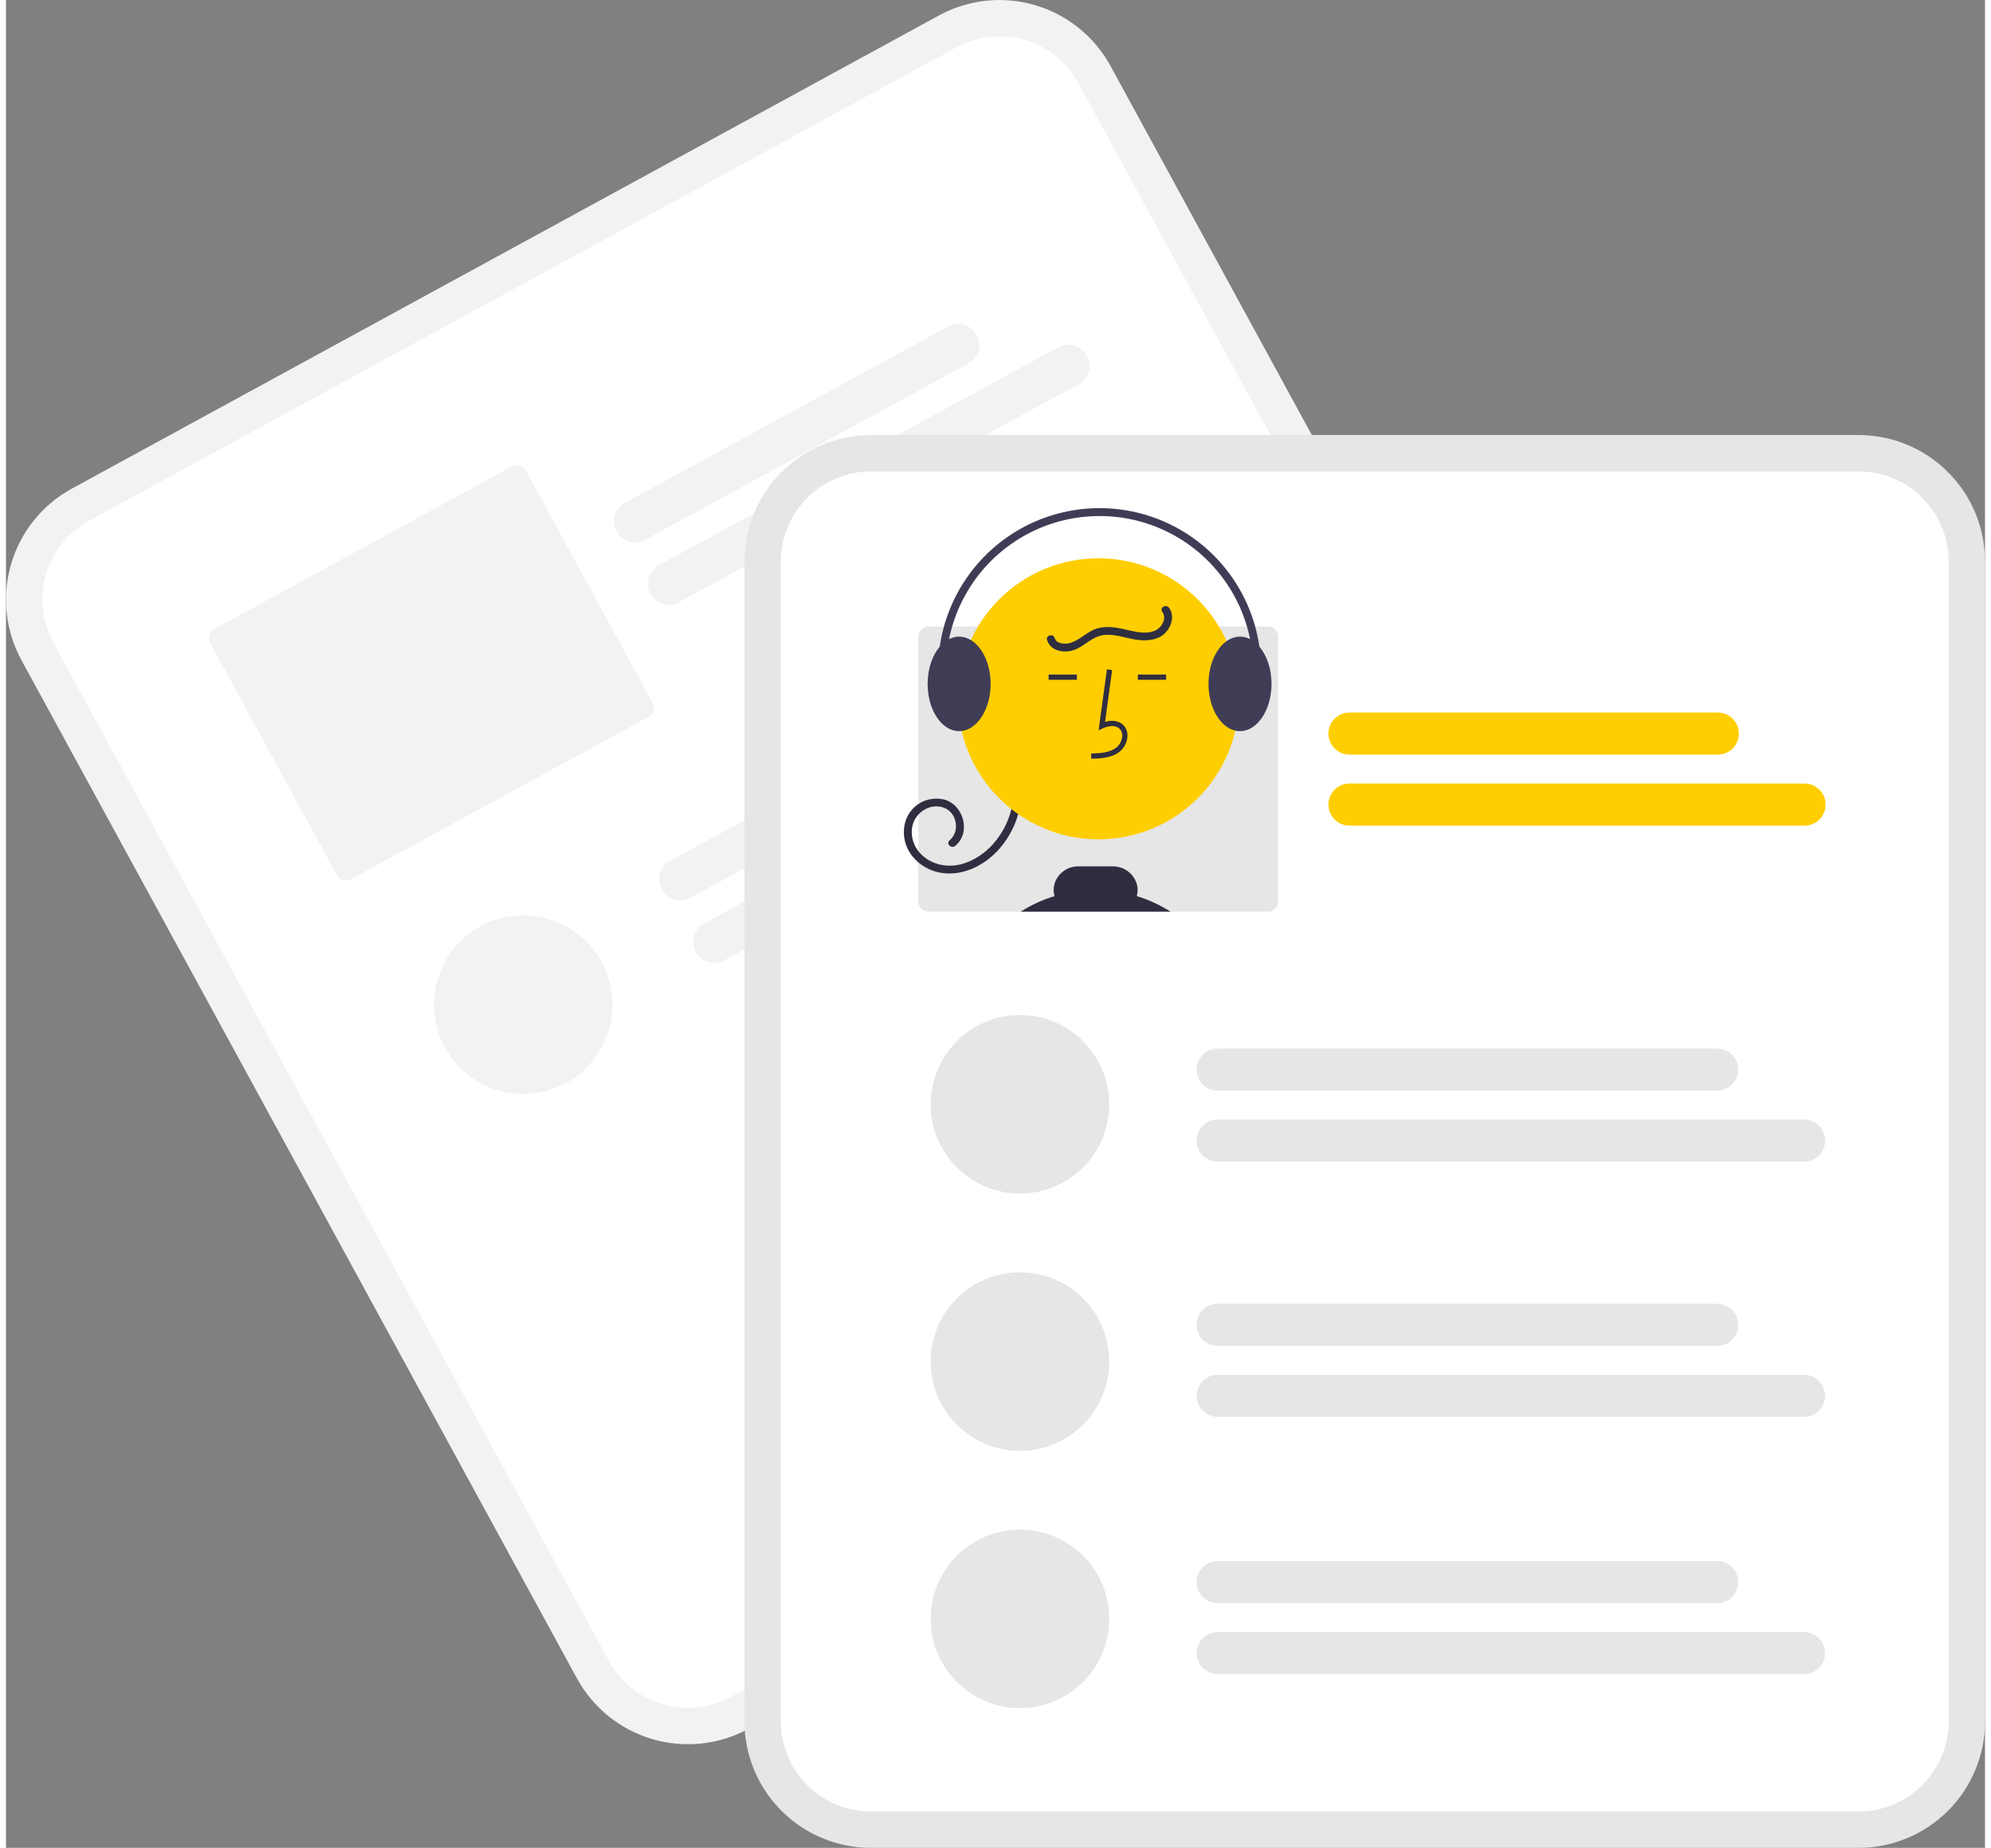 <?xml version="1.0" encoding="UTF-8"?>
<svg xmlns="http://www.w3.org/2000/svg" xmlns:xlink="http://www.w3.org/1999/xlink" width="111px" height="103px" viewBox="0 0 331 309" version="1.1">
<rect x="0" y="0" width="331" height="309" fill="#808080" stroke="none"/>
<g id="surface1">
<path style=" stroke:none;fill-rule:nonzero;fill:rgb(94.902%,94.902%,94.902%);fill-opacity:1;" d="M 156.051 2.578 L 145.922 8.105 L 21.137 76.184 L 11.008 81.711 C 6.09 84.398 2.445 88.926 0.863 94.301 C -0.715 99.676 -0.098 105.457 2.578 110.375 L 95.504 280.672 C 98.191 285.586 102.719 289.234 108.094 290.812 C 113.469 292.395 119.25 291.777 124.172 289.098 L 124.199 289.086 L 269.188 209.98 L 269.215 209.969 C 274.129 207.281 277.777 202.75 279.355 197.379 C 280.938 192.004 280.32 186.223 277.645 181.301 L 184.719 11.004 C 182.031 6.09 177.5 2.445 172.125 0.863 C 166.754 -0.715 160.969 -0.098 156.051 2.578 Z M 156.051 2.578 "/>
<path style=" stroke:none;fill-rule:nonzero;fill:rgb(100%,100%,100%);fill-opacity:1;" d="M 158.965 7.918 L 146.965 14.461 L 25.918 80.504 L 13.918 87.047 C 10.418 88.965 7.824 92.188 6.695 96.016 C 5.57 99.844 6.012 103.961 7.918 107.465 L 100.844 277.758 C 102.758 281.258 105.98 283.855 109.809 284.98 C 113.637 286.105 117.754 285.668 121.258 283.762 L 121.285 283.746 L 266.277 204.645 L 266.301 204.629 C 269.801 202.715 272.398 199.488 273.523 195.664 C 274.648 191.836 274.211 187.719 272.305 184.215 L 179.379 13.918 C 177.465 10.418 174.238 7.82 170.41 6.695 C 166.586 5.57 162.469 6.012 158.965 7.918 Z M 158.965 7.918 "/>
<path style=" stroke:none;fill-rule:nonzero;fill:rgb(94.902%,94.902%,94.902%);fill-opacity:1;" d="M 160.961 60.777 L 106.887 90.281 C 106.066 90.727 105.105 90.828 104.207 90.566 C 103.312 90.305 102.559 89.695 102.113 88.875 C 101.664 88.059 101.562 87.094 101.824 86.199 C 102.09 85.305 102.695 84.551 103.516 84.102 L 157.594 54.602 C 158.41 54.152 159.375 54.051 160.27 54.312 C 161.164 54.574 161.918 55.184 162.367 56.004 C 162.812 56.824 162.918 57.785 162.652 58.68 C 162.391 59.574 161.781 60.328 160.961 60.777 Z M 160.961 60.777 "/>
<path style=" stroke:none;fill-rule:nonzero;fill:rgb(94.902%,94.902%,94.902%);fill-opacity:1;" d="M 179.391 64.25 L 112.574 100.703 C 111.758 101.148 110.793 101.254 109.898 100.992 C 109 100.727 108.246 100.117 107.801 99.301 C 107.355 98.48 107.25 97.52 107.512 96.621 C 107.777 95.727 108.387 94.973 109.203 94.527 L 176.023 58.074 C 176.426 57.852 176.871 57.711 177.332 57.664 C 177.793 57.613 178.258 57.656 178.699 57.785 C 179.145 57.914 179.555 58.133 179.914 58.422 C 180.277 58.711 180.574 59.07 180.797 59.477 C 181.016 59.883 181.156 60.328 181.207 60.785 C 181.254 61.246 181.215 61.711 181.082 62.152 C 180.953 62.598 180.738 63.012 180.445 63.371 C 180.156 63.73 179.797 64.027 179.391 64.25 Z M 179.391 64.25 "/>
<path style=" stroke:none;fill-rule:nonzero;fill:rgb(94.902%,94.902%,94.902%);fill-opacity:1;" d="M 84.656 78 L 34.801 105.199 C 34.41 105.414 34.117 105.773 33.992 106.203 C 33.863 106.633 33.914 107.094 34.129 107.484 L 55.359 146.391 C 55.574 146.785 55.934 147.074 56.363 147.199 C 56.793 147.328 57.254 147.277 57.645 147.062 L 107.5 119.863 C 107.891 119.648 108.184 119.289 108.309 118.859 C 108.438 118.43 108.387 117.969 108.172 117.578 L 86.945 78.672 C 86.73 78.277 86.367 77.988 85.938 77.859 C 85.508 77.734 85.047 77.785 84.656 78 Z M 84.656 78 "/>
<path style=" stroke:none;fill-rule:nonzero;fill:rgb(94.902%,94.902%,94.902%);fill-opacity:1;" d="M 187.793 110.141 L 114.445 150.16 C 114.043 150.379 113.598 150.52 113.137 150.566 C 112.676 150.617 112.211 150.574 111.77 150.445 C 111.324 150.316 110.914 150.098 110.551 149.809 C 110.191 149.52 109.895 149.16 109.672 148.754 C 109.453 148.348 109.312 147.902 109.262 147.445 C 109.215 146.984 109.254 146.52 109.387 146.078 C 109.516 145.633 109.734 145.223 110.023 144.859 C 110.312 144.5 110.672 144.203 111.074 143.98 L 184.422 103.965 C 185.242 103.52 186.207 103.414 187.102 103.68 C 187.996 103.941 188.75 104.547 189.199 105.367 C 189.645 106.188 189.746 107.148 189.484 108.047 C 189.223 108.941 188.613 109.695 187.793 110.141 Z M 187.793 110.141 "/>
<path style=" stroke:none;fill-rule:nonzero;fill:rgb(94.902%,94.902%,94.902%);fill-opacity:1;" d="M 206.223 113.613 L 120.137 160.582 C 119.316 161.031 118.352 161.133 117.457 160.867 C 116.562 160.605 115.809 160 115.359 159.18 C 114.914 158.359 114.812 157.398 115.074 156.5 C 115.336 155.605 115.945 154.852 116.766 154.406 L 202.852 107.438 C 203.672 106.992 204.637 106.887 205.531 107.148 C 206.426 107.414 207.18 108.023 207.625 108.84 C 208.074 109.66 208.176 110.621 207.914 111.52 C 207.652 112.414 207.043 113.168 206.223 113.613 Z M 206.223 113.613 "/>
<path style=" stroke:none;fill-rule:nonzero;fill:rgb(94.902%,94.902%,94.902%);fill-opacity:1;" d="M 86.512 182.93 C 94.758 182.93 101.441 176.246 101.441 168.004 C 101.441 159.758 94.758 153.078 86.512 153.078 C 78.27 153.078 71.586 159.758 71.586 168.004 C 71.586 176.246 78.27 182.93 86.512 182.93 Z M 86.512 182.93 "/>
<path style=" stroke:none;fill-rule:nonzero;fill:rgb(90.196%,90.196%,90.196%);fill-opacity:1;" d="M 309.871 72.746 L 144.641 72.746 C 139.039 72.754 133.668 74.98 129.707 78.945 C 125.746 82.902 123.52 88.273 123.512 93.875 L 123.512 287.871 C 123.52 293.473 125.746 298.844 129.707 302.805 C 133.668 306.766 139.039 308.992 144.641 309 L 309.871 309 C 315.473 308.992 320.844 306.766 324.805 302.805 C 328.766 298.844 330.992 293.473 331 287.871 L 331 93.875 C 330.992 88.273 328.766 82.902 324.805 78.945 C 320.844 74.98 315.473 72.754 309.871 72.746 Z M 309.871 72.746 "/>
<path style=" stroke:none;fill-rule:nonzero;fill:rgb(100%,100%,100%);fill-opacity:1;" d="M 309.871 78.832 L 144.641 78.832 C 140.652 78.836 136.828 80.422 134.008 83.242 C 131.188 86.062 129.598 89.887 129.594 93.875 L 129.594 287.871 C 129.598 291.859 131.188 295.684 134.008 298.508 C 136.828 301.328 140.652 302.914 144.641 302.918 L 309.871 302.918 C 313.859 302.914 317.684 301.328 320.504 298.508 C 323.328 295.684 324.914 291.859 324.918 287.871 L 324.918 93.875 C 324.914 89.887 323.328 86.062 320.504 83.242 C 317.684 80.422 313.859 78.836 309.871 78.832 Z M 309.871 78.832 "/>
<path style=" stroke:none;fill-rule:nonzero;fill:rgb(100%,80.784%,0%);fill-opacity:1;" d="M 286.305 126.191 L 224.703 126.191 C 223.77 126.191 222.875 125.82 222.215 125.16 C 221.555 124.5 221.184 123.605 221.184 122.672 C 221.184 121.738 221.555 120.844 222.215 120.184 C 222.875 119.523 223.77 119.152 224.703 119.152 L 286.305 119.152 C 286.77 119.152 287.227 119.242 287.652 119.422 C 288.082 119.598 288.469 119.855 288.797 120.184 C 289.125 120.508 289.383 120.898 289.559 121.324 C 289.738 121.754 289.828 122.211 289.828 122.672 C 289.828 123.133 289.738 123.594 289.559 124.02 C 289.383 124.445 289.125 124.836 288.797 125.16 C 288.469 125.488 288.082 125.746 287.652 125.922 C 287.227 126.102 286.77 126.191 286.305 126.191 Z M 286.305 126.191 "/>
<path style=" stroke:none;fill-rule:nonzero;fill:rgb(100%,80.784%,0%);fill-opacity:1;" d="M 300.82 138.066 L 224.703 138.066 C 223.77 138.066 222.875 137.695 222.215 137.035 C 221.555 136.375 221.184 135.48 221.184 134.547 C 221.184 133.613 221.555 132.719 222.215 132.059 C 222.875 131.398 223.77 131.027 224.703 131.027 L 300.82 131.027 C 301.754 131.027 302.648 131.398 303.309 132.059 C 303.969 132.719 304.34 133.613 304.34 134.547 C 304.34 135.48 303.969 136.375 303.309 137.035 C 302.648 137.695 301.754 138.066 300.82 138.066 Z M 300.82 138.066 "/>
<path style=" stroke:none;fill-rule:nonzero;fill:rgb(90.196%,90.196%,90.196%);fill-opacity:1;" d="M 211.07 104.762 L 154.277 104.762 C 153.832 104.762 153.402 104.941 153.086 105.258 C 152.77 105.574 152.594 106.004 152.594 106.449 L 152.594 150.77 C 152.594 151.215 152.77 151.645 153.086 151.961 C 153.402 152.277 153.832 152.453 154.277 152.453 L 211.07 152.453 C 211.52 152.453 211.945 152.277 212.266 151.961 C 212.578 151.645 212.758 151.215 212.758 150.77 L 212.758 106.449 C 212.758 106.004 212.578 105.574 212.266 105.258 C 211.945 104.941 211.52 104.762 211.07 104.762 Z M 211.07 104.762 "/>
<path style=" stroke:none;fill-rule:nonzero;fill:rgb(18.431%,18.039%,25.49%);fill-opacity:1;" d="M 169.859 131.977 C 169.883 135.719 168.5 139.336 165.992 142.109 C 163.508 144.836 159.812 146.641 156.082 145.895 C 152.645 145.207 149.855 142.203 150.203 138.57 C 150.262 137.785 150.488 137.02 150.871 136.332 C 151.254 135.641 151.785 135.043 152.422 134.578 C 153.062 134.117 153.793 133.797 154.566 133.645 C 155.34 133.492 156.141 133.512 156.906 133.699 C 160.168 134.547 161.469 139.25 158.75 141.457 C 158.098 141.988 157.16 141.062 157.816 140.527 C 159.617 139.066 159.059 135.875 156.891 135.074 C 154.363 134.141 151.688 136.145 151.508 138.73 C 151.289 141.789 153.637 144.098 156.512 144.641 C 159.625 145.227 162.711 143.633 164.82 141.438 C 167.234 138.883 168.57 135.492 168.539 131.977 C 168.547 131.809 168.617 131.645 168.742 131.527 C 168.863 131.41 169.027 131.344 169.199 131.344 C 169.371 131.344 169.535 131.41 169.656 131.527 C 169.781 131.645 169.852 131.809 169.859 131.977 Z M 169.859 131.977 "/>
<path style=" stroke:none;fill-rule:nonzero;fill:rgb(100%,80.784%,0%);fill-opacity:1;" d="M 182.719 140.352 C 195.699 140.352 206.219 129.832 206.219 116.855 C 206.219 103.879 195.699 93.359 182.719 93.359 C 169.742 93.359 159.223 103.879 159.223 116.855 C 159.223 129.832 169.742 140.352 182.719 140.352 Z M 182.719 140.352 "/>
<path style=" stroke:none;fill-rule:nonzero;fill:rgb(18.431%,18.039%,25.49%);fill-opacity:1;" d="M 181.516 126.879 L 181.492 126.004 C 183.125 125.957 184.566 125.855 185.648 125.062 C 185.957 124.828 186.207 124.527 186.387 124.184 C 186.57 123.84 186.672 123.461 186.695 123.074 C 186.715 122.84 186.676 122.602 186.59 122.383 C 186.504 122.16 186.363 121.965 186.188 121.805 C 185.469 121.199 184.312 121.395 183.473 121.781 L 182.746 122.113 L 184.137 111.934 L 185.008 112.051 L 183.824 120.711 C 184.969 120.375 186.027 120.52 186.754 121.133 C 187.035 121.379 187.254 121.684 187.395 122.023 C 187.535 122.367 187.598 122.738 187.57 123.105 C 187.547 123.629 187.406 124.133 187.164 124.594 C 186.922 125.055 186.582 125.457 186.168 125.773 C 184.777 126.789 182.969 126.84 181.516 126.879 Z M 181.516 126.879 "/>
<path style=" stroke:none;fill-rule:nonzero;fill:rgb(18.431%,18.039%,25.49%);fill-opacity:1;" d="M 194.039 112.801 L 189.309 112.801 L 189.309 113.676 L 194.039 113.676 Z M 194.039 112.801 "/>
<path style=" stroke:none;fill-rule:nonzero;fill:rgb(18.431%,18.039%,25.49%);fill-opacity:1;" d="M 179.113 112.801 L 174.383 112.801 L 174.383 113.676 L 179.113 113.676 Z M 179.113 112.801 "/>
<path style=" stroke:none;fill-rule:nonzero;fill:rgb(18.431%,18.039%,25.49%);fill-opacity:1;" d="M 169.703 152.453 C 171.465 151.336 173.367 150.461 175.363 149.852 C 175.172 149.176 175.176 148.457 175.371 147.781 C 175.637 146.93 176.168 146.188 176.891 145.66 C 177.613 145.137 178.488 144.859 179.379 144.871 L 185.105 144.871 C 186 144.859 186.875 145.137 187.598 145.664 C 188.32 146.188 188.855 146.934 189.125 147.789 C 189.32 148.461 189.32 149.176 189.133 149.852 C 191.125 150.461 193.027 151.34 194.793 152.453 Z M 169.703 152.453 "/>
<path style=" stroke:none;fill-rule:nonzero;fill:rgb(24.706%,23.922%,33.725%);fill-opacity:1;" d="M 209.637 108.133 C 209.207 107.617 208.68 107.188 208.086 106.875 C 207.562 106.602 206.984 106.457 206.395 106.457 C 205.586 106.469 204.801 106.73 204.152 107.211 C 202.363 108.477 201.125 111.203 201.125 114.359 C 201.125 118.32 203.074 121.605 205.609 122.176 C 205.867 122.234 206.133 122.262 206.395 122.262 C 209.297 122.262 211.664 118.719 211.664 114.359 C 211.664 111.832 210.871 109.578 209.637 108.133 Z M 209.637 108.133 "/>
<path style=" stroke:none;fill-rule:nonzero;fill:rgb(24.706%,23.922%,33.725%);fill-opacity:1;" d="M 161.375 107.023 L 161.371 107.023 C 160.781 106.66 160.105 106.465 159.414 106.457 C 158.828 106.461 158.246 106.602 157.727 106.875 C 157.129 107.188 156.602 107.617 156.176 108.137 L 156.172 108.141 C 154.941 109.582 154.148 111.836 154.148 114.359 C 154.148 117.766 155.586 120.672 157.605 121.785 C 158.16 122.094 158.781 122.258 159.414 122.262 C 159.555 122.262 159.695 122.254 159.836 122.238 L 159.84 122.238 C 162.547 121.91 164.684 118.504 164.684 114.359 C 164.684 111.043 163.309 108.191 161.375 107.023 Z M 161.375 107.023 "/>
<path style=" stroke:none;fill-rule:nonzero;fill:rgb(24.706%,23.922%,33.725%);fill-opacity:1;" d="M 157.938 121.027 C 158.039 121.027 158.145 121.004 158.238 120.957 C 158.328 120.91 158.41 120.84 158.473 120.754 C 158.531 120.668 158.57 120.57 158.586 120.469 C 158.602 120.363 158.594 120.258 158.559 120.16 C 157.301 116.418 156.922 112.434 157.453 108.52 C 157.984 104.609 159.41 100.871 161.621 97.598 C 163.832 94.324 166.766 91.605 170.199 89.652 C 173.629 87.699 177.469 86.562 181.41 86.336 C 185.352 86.105 189.293 86.785 192.93 88.328 C 196.566 89.867 199.797 92.227 202.371 95.223 C 204.949 98.215 206.801 101.762 207.781 105.586 C 208.766 109.41 208.852 113.41 208.039 117.273 C 208 117.445 208.035 117.621 208.129 117.77 C 208.227 117.914 208.375 118.016 208.547 118.055 C 208.715 118.09 208.895 118.055 209.043 117.961 C 209.188 117.863 209.289 117.715 209.324 117.543 C 210.184 113.484 210.094 109.277 209.059 105.254 C 208.027 101.234 206.082 97.504 203.375 94.359 C 200.664 91.211 197.266 88.73 193.445 87.109 C 189.621 85.492 185.477 84.773 181.332 85.016 C 177.188 85.258 173.152 86.453 169.543 88.504 C 165.938 90.559 162.852 93.418 160.527 96.859 C 158.203 100.301 156.703 104.23 156.148 108.344 C 155.59 112.457 155.988 116.645 157.312 120.582 C 157.355 120.711 157.441 120.824 157.551 120.906 C 157.664 120.984 157.797 121.027 157.938 121.027 Z M 157.938 121.027 "/>
<path style=" stroke:none;fill-rule:nonzero;fill:rgb(18.431%,18.039%,25.49%);fill-opacity:1;" d="M 194.523 101.633 C 195.453 102.902 194.996 104.613 194.016 105.707 C 192.738 107.133 190.703 107.223 188.938 106.957 C 186.957 106.66 184.855 105.734 182.848 106.359 C 181.137 106.891 179.918 108.441 178.141 108.832 C 176.566 109.18 174.68 108.723 174.129 107.043 C 173.863 106.234 175.133 105.887 175.398 106.691 C 175.754 107.777 177.297 107.758 178.184 107.453 C 179.598 106.973 180.691 105.801 182.082 105.238 C 183.727 104.578 185.508 104.875 187.18 105.254 C 188.754 105.609 190.566 106.133 192.137 105.473 C 193.297 104.98 194.223 103.438 193.387 102.297 C 192.883 101.613 194.027 100.953 194.523 101.633 Z M 194.523 101.633 "/>
<path style=" stroke:none;fill-rule:nonzero;fill:rgb(90.196%,90.196%,90.196%);fill-opacity:1;" d="M 286.215 182.375 L 202.656 182.375 C 202.195 182.375 201.738 182.285 201.312 182.105 C 200.887 181.93 200.496 181.672 200.172 181.344 C 199.844 181.016 199.586 180.629 199.406 180.203 C 199.23 179.777 199.141 179.316 199.141 178.855 C 199.141 178.395 199.23 177.938 199.406 177.512 C 199.586 177.082 199.844 176.695 200.172 176.367 C 200.496 176.043 200.887 175.781 201.312 175.605 C 201.738 175.43 202.195 175.34 202.656 175.34 L 286.215 175.34 C 287.145 175.34 288.039 175.711 288.699 176.371 C 289.359 177.027 289.727 177.926 289.727 178.855 C 289.727 179.789 289.359 180.684 288.699 181.344 C 288.039 182.004 287.145 182.375 286.215 182.375 Z M 286.215 182.375 "/>
<path style=" stroke:none;fill-rule:nonzero;fill:rgb(90.196%,90.196%,90.196%);fill-opacity:1;" d="M 300.727 194.25 L 202.656 194.25 C 202.195 194.25 201.738 194.16 201.309 193.98 C 200.883 193.805 200.496 193.547 200.168 193.219 C 199.84 192.895 199.582 192.504 199.402 192.078 C 199.227 191.652 199.137 191.191 199.137 190.73 C 199.137 190.27 199.227 189.812 199.402 189.383 C 199.582 188.957 199.84 188.566 200.168 188.242 C 200.496 187.914 200.883 187.656 201.309 187.48 C 201.738 187.305 202.195 187.211 202.656 187.211 L 300.727 187.211 C 301.191 187.211 301.648 187.305 302.074 187.48 C 302.504 187.656 302.891 187.914 303.219 188.242 C 303.547 188.566 303.805 188.957 303.98 189.383 C 304.16 189.812 304.25 190.27 304.25 190.73 C 304.25 191.191 304.16 191.652 303.98 192.078 C 303.805 192.504 303.547 192.895 303.219 193.219 C 302.891 193.547 302.504 193.805 302.074 193.98 C 301.648 194.16 301.191 194.25 300.727 194.25 Z M 300.727 194.25 "/>
<path style=" stroke:none;fill-rule:nonzero;fill:rgb(90.196%,90.196%,90.196%);fill-opacity:1;" d="M 286.215 225.055 L 202.656 225.055 C 201.727 225.055 200.832 224.684 200.172 224.023 C 199.512 223.363 199.141 222.469 199.141 221.535 C 199.141 220.602 199.512 219.707 200.172 219.047 C 200.832 218.387 201.727 218.016 202.656 218.016 L 286.215 218.016 C 287.145 218.016 288.043 218.387 288.699 219.047 C 289.359 219.707 289.73 220.602 289.73 221.535 C 289.73 222.469 289.359 223.363 288.699 224.023 C 288.043 224.684 287.145 225.055 286.215 225.055 Z M 286.215 225.055 "/>
<path style=" stroke:none;fill-rule:nonzero;fill:rgb(90.196%,90.196%,90.196%);fill-opacity:1;" d="M 300.727 236.93 L 202.656 236.93 C 201.727 236.93 200.832 236.559 200.172 235.898 C 199.512 235.238 199.141 234.344 199.141 233.41 C 199.141 232.477 199.512 231.582 200.172 230.922 C 200.832 230.262 201.727 229.891 202.656 229.891 L 300.727 229.891 C 301.66 229.891 302.555 230.262 303.215 230.922 C 303.875 231.582 304.246 232.477 304.246 233.41 C 304.246 234.344 303.875 235.238 303.215 235.898 C 302.555 236.559 301.66 236.93 300.727 236.93 Z M 300.727 236.93 "/>
<path style=" stroke:none;fill-rule:nonzero;fill:rgb(90.196%,90.196%,90.196%);fill-opacity:1;" d="M 169.59 199.59 C 177.832 199.59 184.516 192.906 184.516 184.66 C 184.516 176.418 177.832 169.734 169.59 169.734 C 161.344 169.734 154.66 176.418 154.66 184.66 C 154.66 192.906 161.344 199.59 169.59 199.59 Z M 169.59 199.59 "/>
<path style=" stroke:none;fill-rule:nonzero;fill:rgb(90.196%,90.196%,90.196%);fill-opacity:1;" d="M 169.59 242.613 C 177.832 242.613 184.516 235.93 184.516 227.688 C 184.516 219.441 177.832 212.758 169.59 212.758 C 161.344 212.758 154.66 219.441 154.66 227.688 C 154.66 235.93 161.344 242.613 169.59 242.613 Z M 169.59 242.613 "/>
<path style=" stroke:none;fill-rule:nonzero;fill:rgb(90.196%,90.196%,90.196%);fill-opacity:1;" d="M 286.215 268.078 L 202.656 268.078 C 201.727 268.078 200.832 267.707 200.172 267.047 C 199.512 266.387 199.141 265.492 199.141 264.559 C 199.141 263.629 199.512 262.734 200.172 262.074 C 200.832 261.414 201.727 261.043 202.656 261.043 L 286.215 261.043 C 287.145 261.043 288.043 261.414 288.699 262.074 C 289.359 262.734 289.73 263.629 289.73 264.559 C 289.73 265.492 289.359 266.387 288.699 267.047 C 288.043 267.707 287.145 268.078 286.215 268.078 Z M 286.215 268.078 "/>
<path style=" stroke:none;fill-rule:nonzero;fill:rgb(90.196%,90.196%,90.196%);fill-opacity:1;" d="M 300.727 279.953 L 202.656 279.953 C 201.727 279.953 200.832 279.582 200.172 278.922 C 199.512 278.262 199.141 277.367 199.141 276.434 C 199.141 275.504 199.512 274.605 200.172 273.945 C 200.832 273.289 201.727 272.918 202.656 272.918 L 300.727 272.918 C 301.66 272.918 302.555 273.289 303.215 273.945 C 303.875 274.605 304.246 275.504 304.246 276.434 C 304.246 277.367 303.875 278.262 303.215 278.922 C 302.555 279.582 301.66 279.953 300.727 279.953 Z M 300.727 279.953 "/>
<path style=" stroke:none;fill-rule:nonzero;fill:rgb(90.196%,90.196%,90.196%);fill-opacity:1;" d="M 169.59 285.637 C 177.832 285.637 184.516 278.953 184.516 270.711 C 184.516 262.469 177.832 255.785 169.59 255.785 C 161.344 255.785 154.66 262.469 154.66 270.711 C 154.66 278.953 161.344 285.637 169.59 285.637 Z M 169.59 285.637 "/>
</g>
</svg>
